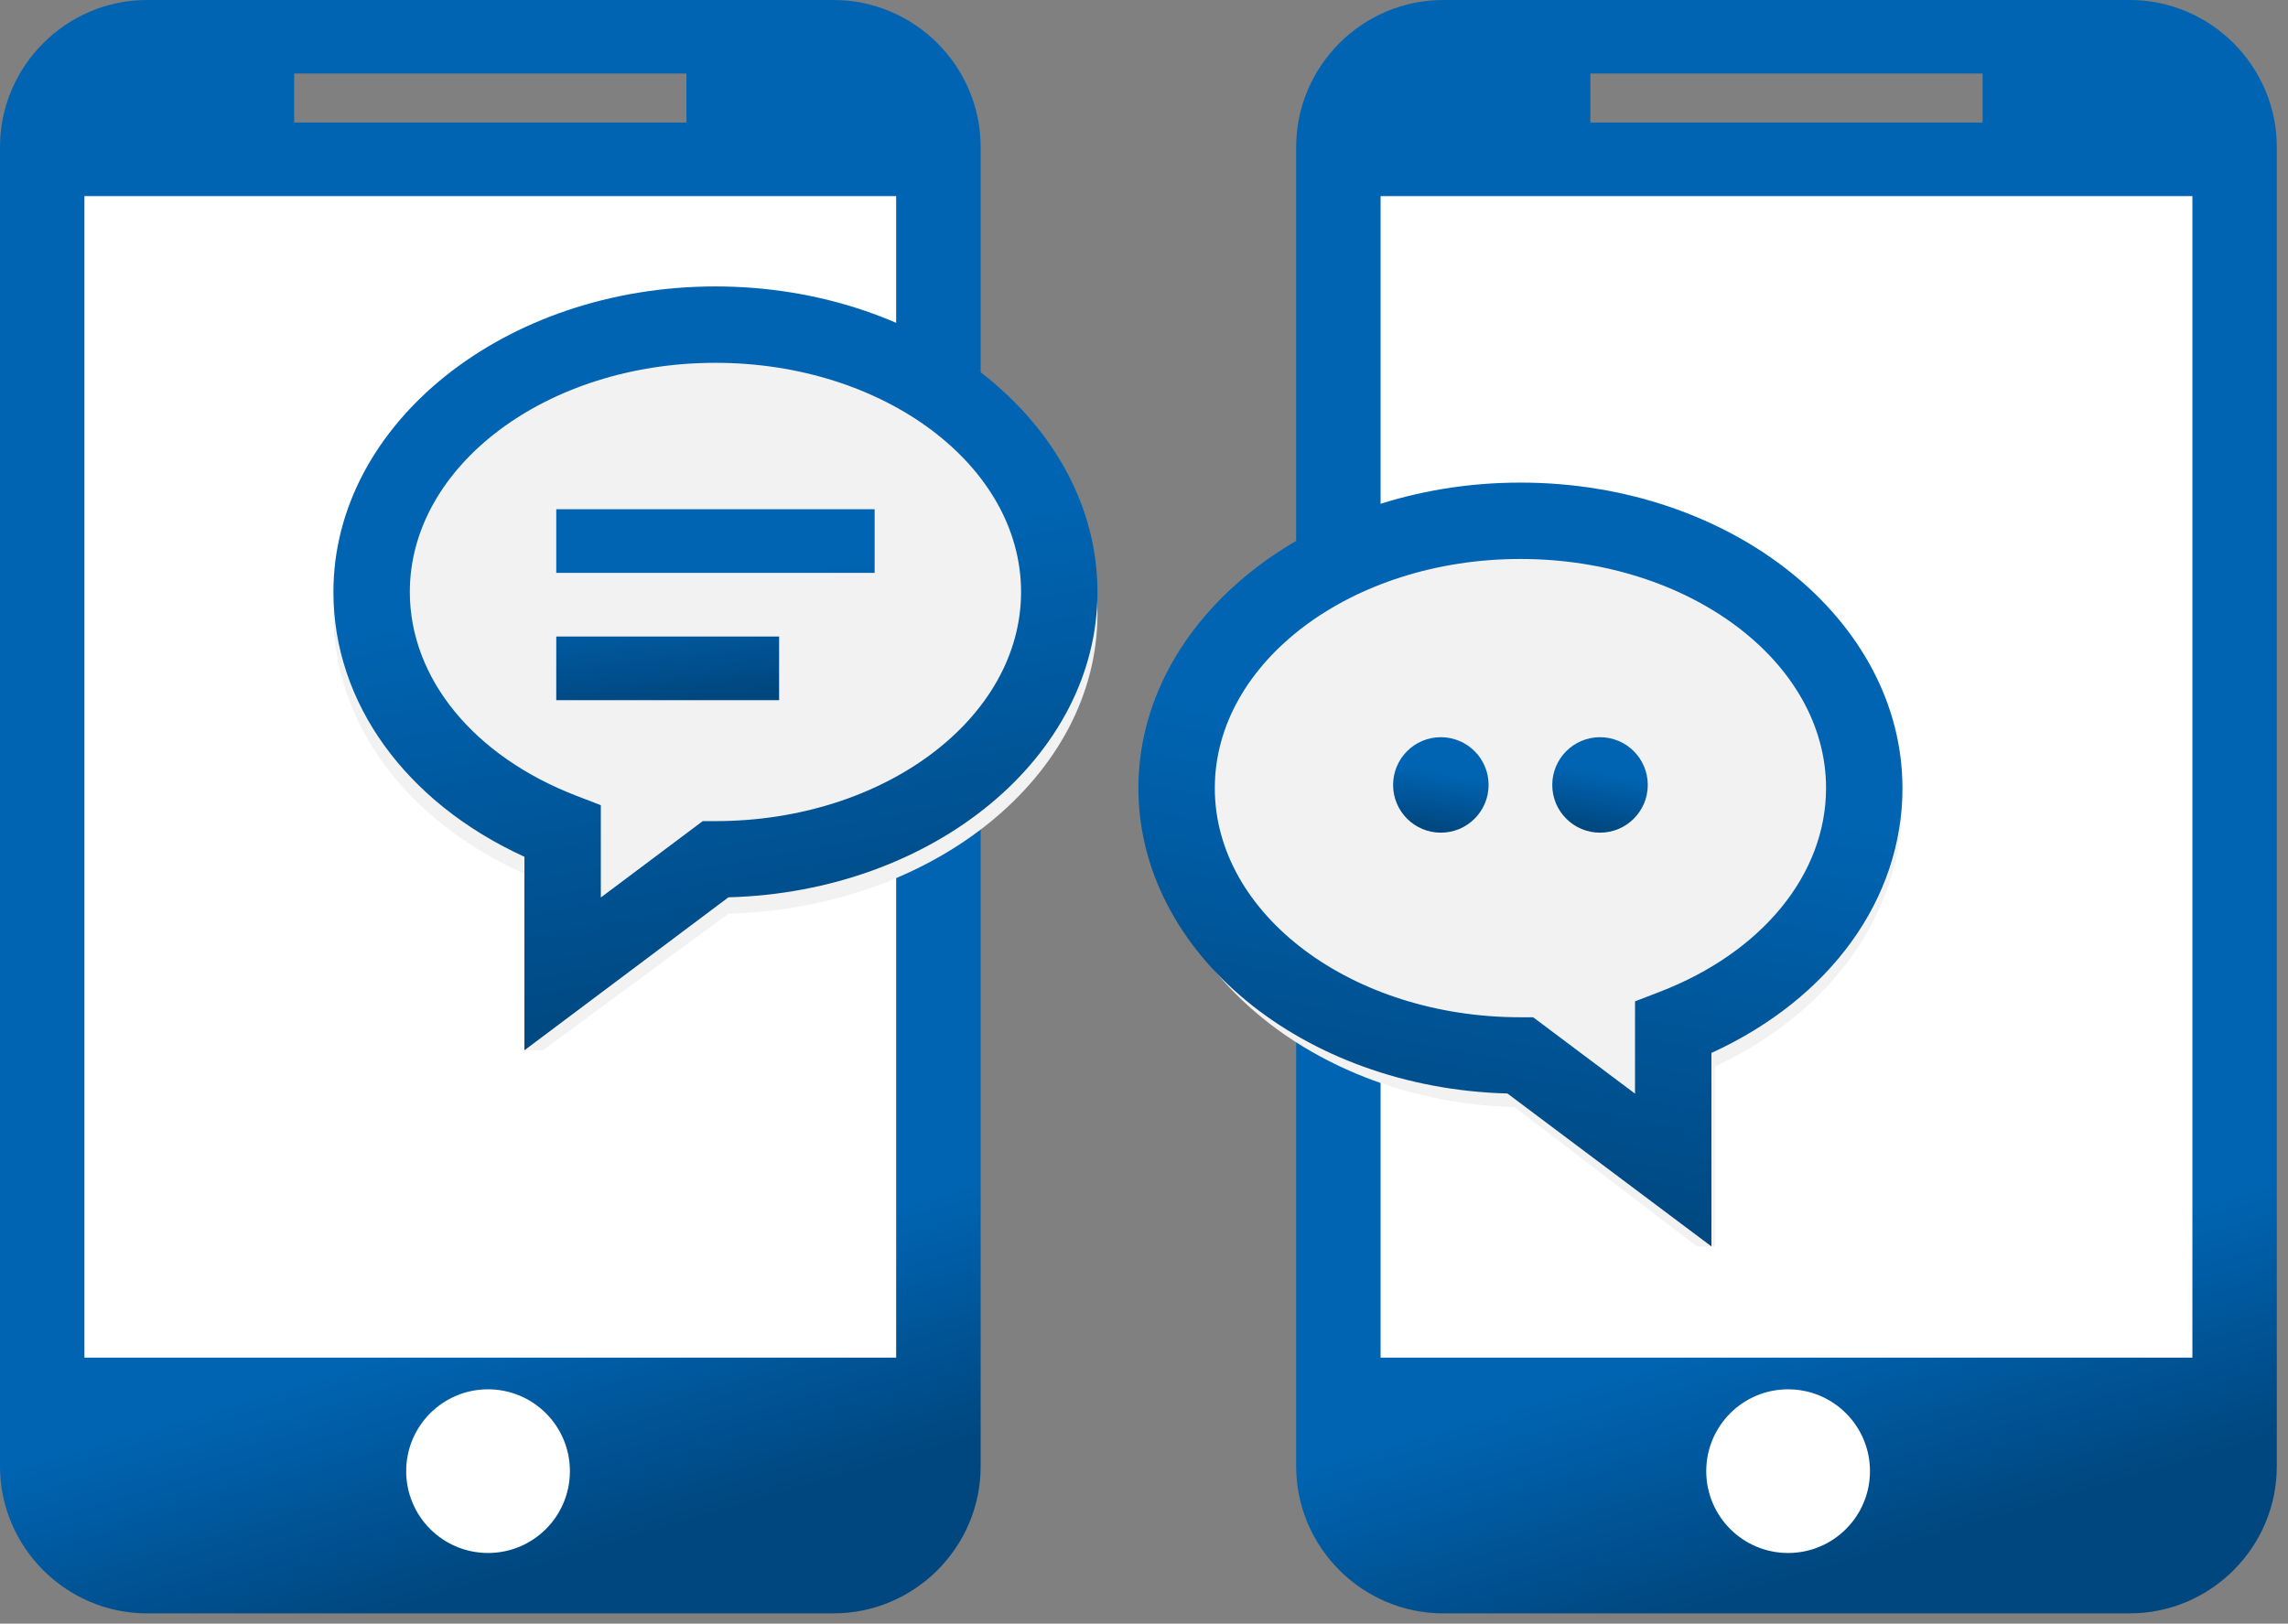 <svg width="193" height="137" viewBox="0 0 193 137" fill="none" xmlns="http://www.w3.org/2000/svg">
<rect x="0" y="0" width="193" height="137" fill="#808080" stroke="none"/>
<rect x="5.042" y="13.866" width="70.588" height="118.487" fill="white"/>
<path fill-rule="evenodd" clip-rule="evenodd" d="M12.408 0H70.312C77.137 0 82.721 5.584 82.721 12.408V123.726C82.721 130.551 77.137 136.134 70.312 136.134H12.408C5.584 136.134 0 130.551 0 123.726V12.408C0 5.584 5.584 0 12.408 0ZM57.904 6.204H24.816V10.34H57.904V6.204ZM7.121 114.555H75.599V16.544H7.121V114.555ZM41.169 131.038C44.983 131.038 48.074 127.946 48.074 124.132C48.074 120.319 44.983 117.227 41.169 117.227C37.355 117.227 34.263 120.319 34.263 124.132C34.263 127.946 37.355 131.038 41.169 131.038Z" fill="url(#paint0_linear)"/>
<g clip-path="url(#clip0)">
<path d="M60.35 26.471C42.581 26.471 28.125 37.83 28.125 51.79C28.125 60.994 34.241 69.245 44.237 73.736V89.77L61.446 77.094C78.709 76.641 92.575 65.463 92.575 51.79C92.575 37.83 78.119 26.471 60.35 26.471Z" fill="#F2F2F2"/>
<path d="M60.35 24.169C42.581 24.169 28.125 35.734 28.125 49.949C28.125 59.32 34.241 67.721 44.237 72.294V88.619L61.446 75.713C78.709 75.252 92.575 63.87 92.575 49.949C92.575 35.734 78.119 24.169 60.35 24.169ZM60.35 69.284H59.277L50.682 75.729V67.94L48.617 67.144C39.952 63.809 34.57 57.219 34.57 49.949C34.57 39.286 46.136 30.614 60.35 30.614C74.564 30.614 86.13 39.286 86.13 49.949C86.13 60.612 74.564 69.284 60.35 69.284Z" fill="url(#paint1_linear)"/>
<path d="M46.923 42.967H73.778V48.338H46.923V42.967ZM46.923 53.709H65.721V59.08H46.923V53.709Z" fill="url(#paint2_linear)"/>
</g>
<rect x="114.706" y="15.126" width="71.849" height="117.227" fill="white"/>
<path fill-rule="evenodd" clip-rule="evenodd" d="M121.744 0H179.648C186.472 0 192.056 5.584 192.056 12.408V123.726C192.056 130.551 186.472 136.134 179.648 136.134H121.744C114.919 136.134 109.335 130.551 109.335 123.726V12.408C109.335 5.584 114.919 0 121.744 0ZM167.24 6.204H134.152V10.34H167.24V6.204ZM116.457 114.555H184.935V16.544H116.457V114.555ZM150.832 131.038C154.646 131.038 157.738 127.946 157.738 124.132C157.738 120.319 154.646 117.227 150.832 117.227C147.019 117.227 143.927 120.319 143.927 124.132C143.927 127.946 147.019 131.038 150.832 131.038Z" fill="url(#paint3_linear)"/>
<g clip-path="url(#clip1)">
<path d="M128.828 41.871C146.28 41.871 160.478 53.436 160.478 67.651C160.478 77.022 154.474 85.423 144.653 89.996V106.321L127.752 93.418C110.798 92.954 97.179 81.572 97.179 67.651C97.179 53.436 111.377 41.871 128.828 41.871Z" fill="#F2F2F2"/>
<path d="M128.253 40.72C146.022 40.72 160.478 52.285 160.478 66.5C160.478 75.871 154.365 84.272 144.365 88.845V105.17L127.157 92.267C109.894 91.803 96.028 80.421 96.028 66.5C96.028 52.285 110.484 40.72 128.253 40.72ZM128.253 85.835H129.326L137.92 92.28V84.491L139.986 83.695C148.648 80.36 154.033 73.77 154.033 66.5C154.033 55.837 142.467 47.165 128.253 47.165C114.038 47.165 102.473 55.837 102.473 66.5C102.473 77.163 114.038 85.835 128.253 85.835Z" fill="url(#paint4_linear)"/>
<path d="M134.966 70.259C132.742 70.259 130.938 68.456 130.938 66.231C130.938 64.007 132.742 62.203 134.966 62.203C137.191 62.203 138.995 64.007 138.995 66.231C138.995 68.456 137.191 70.259 134.966 70.259Z" fill="url(#paint5_linear)"/>
<path d="M121.54 70.259C119.315 70.259 117.512 68.456 117.512 66.231C117.512 64.007 119.315 62.203 121.54 62.203C123.764 62.203 125.568 64.007 125.568 66.231C125.568 68.456 123.764 70.259 121.54 70.259Z" fill="url(#paint6_linear)"/>
</g>
<defs>
<linearGradient id="paint0_linear" x1="-1.11" y1="34.448" x2="29.218" y2="137.038" gradientUnits="userSpaceOnUse">
<stop offset="0.807" stop-color="#0064B2"/>
<stop offset="1" stop-color="#00477F"/>
</linearGradient>
<linearGradient id="paint1_linear" x1="27.26" y1="40.477" x2="36.45" y2="91.641" gradientUnits="userSpaceOnUse">
<stop offset="0.252" stop-color="#0064B2"/>
<stop offset="1" stop-color="#00477F"/>
</linearGradient>
<linearGradient id="paint2_linear" x1="46.563" y1="47.044" x2="47.97" y2="60.096" gradientUnits="userSpaceOnUse">
<stop offset="0.252" stop-color="#0064B2"/>
<stop offset="1" stop-color="#00477F"/>
</linearGradient>
<linearGradient id="paint3_linear" x1="108.225" y1="34.448" x2="138.553" y2="137.038" gradientUnits="userSpaceOnUse">
<stop offset="0.807" stop-color="#0064B2"/>
<stop offset="1" stop-color="#00477F"/>
</linearGradient>
<linearGradient id="paint4_linear" x1="161.343" y1="57.028" x2="152.153" y2="108.191" gradientUnits="userSpaceOnUse">
<stop offset="0.252" stop-color="#0064B2"/>
<stop offset="1" stop-color="#00477F"/>
</linearGradient>
<linearGradient id="paint5_linear" x1="139.103" y1="64.242" x2="137.954" y2="70.637" gradientUnits="userSpaceOnUse">
<stop offset="0.252" stop-color="#0064B2"/>
<stop offset="1" stop-color="#00477F"/>
</linearGradient>
<linearGradient id="paint6_linear" x1="125.676" y1="64.242" x2="124.527" y2="70.637" gradientUnits="userSpaceOnUse">
<stop offset="0.252" stop-color="#0064B2"/>
<stop offset="1" stop-color="#00477F"/>
</linearGradient>
<clipPath id="clip0">
<rect width="64.45" height="64.45" fill="white" transform="translate(28.125 24.169)"/>
</clipPath>
<clipPath id="clip1">
<rect width="64.45" height="64.45" fill="white" transform="matrix(-1 0 0 1 160.478 40.72)"/>
</clipPath>
</defs>
</svg>
